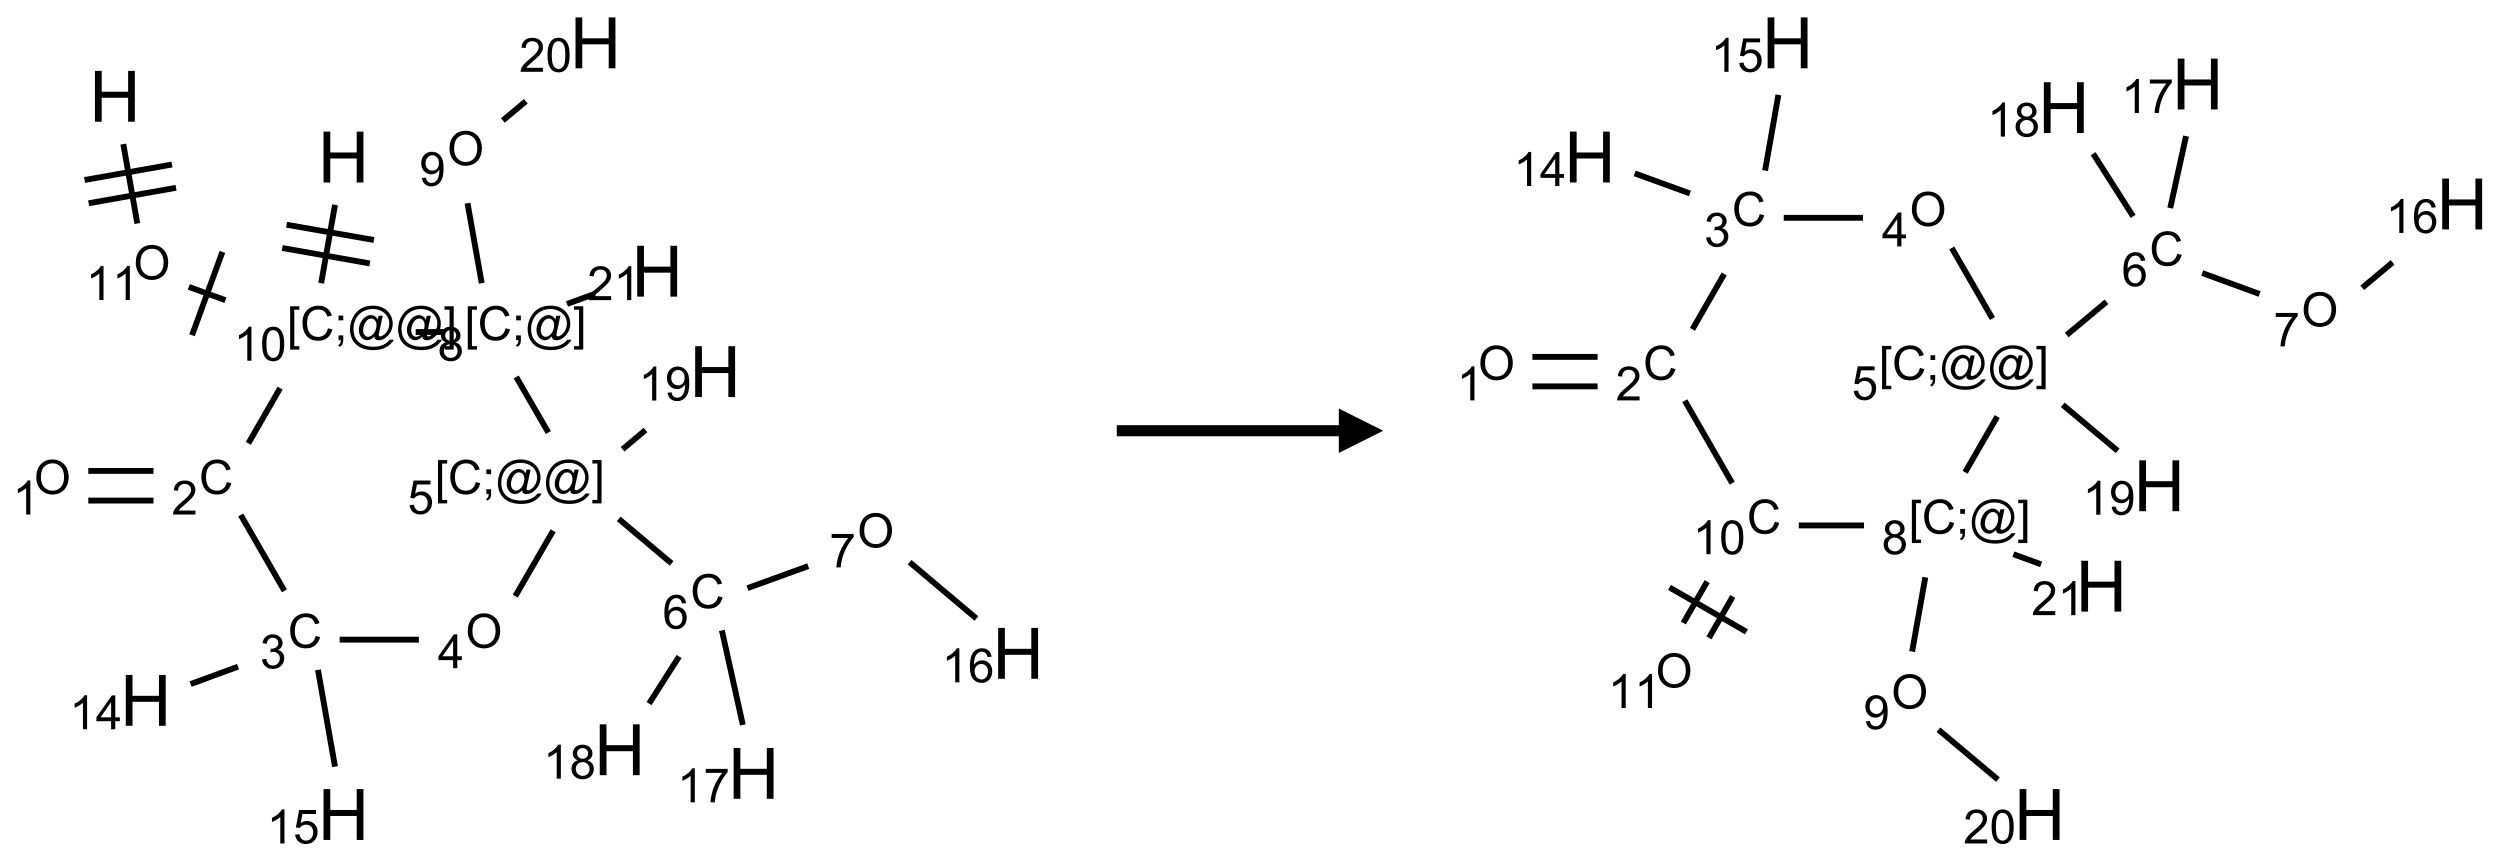 <?xml version="1.0" encoding="UTF-8"?>
<svg xmlns="http://www.w3.org/2000/svg" xmlns:xlink="http://www.w3.org/1999/xlink" width="563" height="194" viewBox="0 0 563 194">
<defs>
<g>
<g id="glyph-0-0">
<path d="M 2 0 L 2 -10 L 10 -10 L 10 0 Z M 2.25 -0.25 L 9.75 -0.25 L 9.75 -9.75 L 2.25 -9.75 Z M 2.25 -0.25 "/>
</g>
<g id="glyph-0-1">
<path d="M 1.281 0 L 1.281 -11.453 L 2.797 -11.453 L 2.797 -6.75 L 8.75 -6.75 L 8.75 -11.453 L 10.266 -11.453 L 10.266 0 L 8.75 0 L 8.75 -5.398 L 2.797 -5.398 L 2.797 0 Z M 1.281 0 "/>
</g>
<g id="glyph-1-0">
<path d="M 1.332 0 L 1.332 -6.668 L 6.668 -6.668 L 6.668 0 Z M 1.5 -0.168 L 6.5 -0.168 L 6.5 -6.5 L 1.5 -6.5 Z M 1.5 -0.168 "/>
</g>
<g id="glyph-1-1">
<path d="M 0.723 2.121 L 0.723 -7.637 L 2.793 -7.637 L 2.793 -6.859 L 1.66 -6.859 L 1.66 1.344 L 2.793 1.344 L 2.793 2.121 Z M 0.723 2.121 "/>
</g>
<g id="glyph-1-2">
<path d="M 6.27 -2.676 L 7.281 -2.422 C 7.07 -1.594 6.688 -0.961 6.137 -0.523 C 5.586 -0.086 4.914 0.129 4.121 0.129 C 3.297 0.129 2.629 -0.039 2.113 -0.371 C 1.598 -0.707 1.203 -1.191 0.934 -1.828 C 0.664 -2.465 0.531 -3.145 0.531 -3.875 C 0.531 -4.672 0.684 -5.363 0.988 -5.957 C 1.293 -6.547 1.723 -6.996 2.285 -7.305 C 2.844 -7.613 3.461 -7.766 4.137 -7.766 C 4.898 -7.766 5.543 -7.57 6.062 -7.184 C 6.582 -6.793 6.945 -6.246 7.152 -5.543 L 6.156 -5.309 C 5.98 -5.863 5.723 -6.266 5.387 -6.52 C 5.051 -6.773 4.625 -6.902 4.113 -6.902 C 3.527 -6.902 3.039 -6.762 2.645 -6.48 C 2.25 -6.199 1.973 -5.82 1.812 -5.348 C 1.652 -4.871 1.574 -4.383 1.574 -3.879 C 1.574 -3.23 1.668 -2.664 1.855 -2.18 C 2.047 -1.695 2.34 -1.332 2.738 -1.094 C 3.137 -0.855 3.57 -0.734 4.035 -0.734 C 4.602 -0.734 5.082 -0.898 5.473 -1.223 C 5.867 -1.551 6.133 -2.035 6.27 -2.676 Z M 6.27 -2.676 "/>
</g>
<g id="glyph-1-3">
<path d="M 0.949 -4.465 L 0.949 -5.531 L 2.016 -5.531 L 2.016 -4.465 Z M 0.949 0 L 0.949 -1.066 L 2.016 -1.066 L 2.016 0 C 2.016 0.391 1.945 0.711 1.809 0.949 C 1.668 1.191 1.449 1.379 1.145 1.512 L 0.887 1.109 C 1.082 1.023 1.23 0.895 1.324 0.727 C 1.418 0.559 1.469 0.316 1.48 0 Z M 0.949 0 "/>
</g>
<g id="glyph-1-4">
<path d="M 6.047 -0.848 C 5.82 -0.59 5.57 -0.379 5.289 -0.223 C 5.008 -0.062 4.73 0.016 4.449 0.016 C 4.141 0.016 3.84 -0.074 3.547 -0.254 C 3.254 -0.434 3.02 -0.715 2.836 -1.09 C 2.652 -1.465 2.562 -1.875 2.562 -2.324 C 2.562 -2.875 2.703 -3.43 2.988 -3.98 C 3.27 -4.535 3.621 -4.953 4.043 -5.23 C 4.461 -5.508 4.871 -5.645 5.266 -5.645 C 5.566 -5.645 5.855 -5.566 6.129 -5.41 C 6.402 -5.25 6.641 -5.012 6.84 -4.688 L 7.016 -5.496 L 7.949 -5.496 L 7.199 -2 C 7.094 -1.516 7.043 -1.246 7.043 -1.191 C 7.043 -1.098 7.078 -1.02 7.148 -0.949 C 7.219 -0.883 7.305 -0.848 7.406 -0.848 C 7.59 -0.848 7.832 -0.953 8.129 -1.168 C 8.527 -1.445 8.84 -1.816 9.07 -2.285 C 9.301 -2.75 9.418 -3.234 9.418 -3.73 C 9.418 -4.309 9.27 -4.852 8.973 -5.355 C 8.676 -5.859 8.23 -6.262 7.645 -6.562 C 7.055 -6.863 6.406 -7.016 5.691 -7.016 C 4.879 -7.016 4.137 -6.824 3.465 -6.445 C 2.793 -6.066 2.273 -5.52 1.902 -4.809 C 1.535 -4.098 1.348 -3.34 1.348 -2.527 C 1.348 -1.676 1.535 -0.941 1.902 -0.328 C 2.273 0.285 2.809 0.742 3.508 1.035 C 4.207 1.328 4.984 1.473 5.832 1.473 C 6.742 1.473 7.504 1.32 8.121 1.016 C 8.734 0.711 9.195 0.34 9.5 -0.098 L 10.441 -0.098 C 10.266 0.266 9.961 0.637 9.531 1.016 C 9.102 1.395 8.59 1.695 7.996 1.914 C 7.402 2.133 6.688 2.246 5.848 2.246 C 5.078 2.246 4.367 2.145 3.715 1.949 C 3.066 1.75 2.512 1.453 2.051 1.055 C 1.594 0.656 1.25 0.199 1.016 -0.316 C 0.723 -0.973 0.578 -1.684 0.578 -2.441 C 0.578 -3.289 0.75 -4.098 1.098 -4.863 C 1.523 -5.805 2.125 -6.527 2.902 -7.027 C 3.684 -7.527 4.629 -7.777 5.738 -7.777 C 6.602 -7.777 7.375 -7.602 8.059 -7.246 C 8.746 -6.895 9.285 -6.371 9.684 -5.672 C 10.02 -5.07 10.188 -4.418 10.188 -3.715 C 10.188 -2.707 9.832 -1.812 9.125 -1.031 C 8.492 -0.328 7.801 0.02 7.051 0.02 C 6.812 0.02 6.617 -0.016 6.473 -0.09 C 6.324 -0.16 6.215 -0.266 6.145 -0.402 C 6.102 -0.488 6.066 -0.637 6.047 -0.848 Z M 3.527 -2.262 C 3.527 -1.785 3.641 -1.414 3.863 -1.152 C 4.09 -0.887 4.348 -0.754 4.641 -0.754 C 4.836 -0.754 5.039 -0.812 5.254 -0.93 C 5.469 -1.047 5.676 -1.219 5.871 -1.449 C 6.066 -1.676 6.23 -1.969 6.355 -2.32 C 6.48 -2.672 6.543 -3.027 6.543 -3.379 C 6.543 -3.852 6.426 -4.219 6.191 -4.48 C 5.957 -4.738 5.672 -4.871 5.332 -4.871 C 5.109 -4.871 4.902 -4.812 4.707 -4.699 C 4.512 -4.586 4.32 -4.406 4.137 -4.156 C 3.953 -3.906 3.805 -3.602 3.691 -3.246 C 3.582 -2.887 3.527 -2.559 3.527 -2.262 Z M 3.527 -2.262 "/>
</g>
<g id="glyph-1-5">
<path d="M 2.27 2.121 L 0.203 2.121 L 0.203 1.344 L 1.332 1.344 L 1.332 -6.859 L 0.203 -6.859 L 0.203 -7.637 L 2.27 -7.637 Z M 2.27 2.121 "/>
</g>
<g id="glyph-1-6">
<path d="M 3.973 0 L 3.035 0 L 3.035 -5.973 C 2.809 -5.758 2.516 -5.543 2.148 -5.328 C 1.781 -5.113 1.453 -4.953 1.16 -4.844 L 1.16 -5.75 C 1.684 -5.996 2.145 -6.297 2.535 -6.645 C 2.93 -6.996 3.207 -7.336 3.371 -7.668 L 3.973 -7.668 Z M 3.973 0 "/>
</g>
<g id="glyph-1-7">
<path d="M 0.441 -3.766 C 0.441 -4.668 0.535 -5.395 0.723 -5.945 C 0.906 -6.496 1.184 -6.922 1.551 -7.219 C 1.918 -7.516 2.375 -7.668 2.934 -7.668 C 3.344 -7.668 3.703 -7.586 4.012 -7.418 C 4.32 -7.254 4.574 -7.016 4.777 -6.707 C 4.977 -6.395 5.137 -6.016 5.25 -5.57 C 5.363 -5.125 5.422 -4.523 5.422 -3.766 C 5.422 -2.871 5.328 -2.148 5.145 -1.598 C 4.961 -1.047 4.688 -0.621 4.32 -0.32 C 3.953 -0.02 3.492 0.129 2.934 0.129 C 2.195 0.129 1.617 -0.133 1.199 -0.66 C 0.695 -1.297 0.441 -2.332 0.441 -3.766 Z M 1.406 -3.766 C 1.406 -2.512 1.555 -1.68 1.848 -1.262 C 2.141 -0.848 2.5 -0.641 2.934 -0.641 C 3.363 -0.641 3.727 -0.848 4.02 -1.266 C 4.312 -1.684 4.457 -2.516 4.457 -3.766 C 4.457 -5.023 4.312 -5.859 4.02 -6.27 C 3.727 -6.684 3.359 -6.891 2.922 -6.891 C 2.492 -6.891 2.148 -6.707 1.891 -6.344 C 1.566 -5.879 1.406 -5.02 1.406 -3.766 Z M 1.406 -3.766 "/>
</g>
<g id="glyph-1-8">
<path d="M 0.516 -3.719 C 0.516 -4.984 0.855 -5.977 1.535 -6.695 C 2.215 -7.414 3.094 -7.77 4.172 -7.77 C 4.875 -7.77 5.512 -7.602 6.078 -7.266 C 6.645 -6.93 7.074 -6.461 7.371 -5.855 C 7.668 -5.254 7.816 -4.57 7.816 -3.809 C 7.816 -3.035 7.66 -2.34 7.348 -1.73 C 7.035 -1.117 6.594 -0.656 6.02 -0.34 C 5.449 -0.027 4.828 0.129 4.168 0.129 C 3.449 0.129 2.805 -0.043 2.238 -0.391 C 1.672 -0.738 1.246 -1.211 0.953 -1.812 C 0.66 -2.414 0.516 -3.047 0.516 -3.719 Z M 1.559 -3.703 C 1.559 -2.781 1.805 -2.059 2.301 -1.527 C 2.793 -1 3.414 -0.734 4.16 -0.734 C 4.922 -0.734 5.547 -1 6.039 -1.535 C 6.531 -2.07 6.777 -2.828 6.777 -3.812 C 6.777 -4.434 6.672 -4.977 6.461 -5.441 C 6.25 -5.902 5.945 -6.262 5.539 -6.52 C 5.133 -6.773 4.68 -6.902 4.176 -6.902 C 3.461 -6.902 2.848 -6.656 2.332 -6.164 C 1.816 -5.672 1.559 -4.852 1.559 -3.703 Z M 1.559 -3.703 "/>
</g>
<g id="glyph-1-9">
<path d="M 5.371 -0.902 L 5.371 0 L 0.324 0 C 0.316 -0.227 0.352 -0.441 0.434 -0.652 C 0.562 -0.996 0.766 -1.332 1.051 -1.668 C 1.332 -2 1.742 -2.387 2.277 -2.824 C 3.105 -3.504 3.668 -4.043 3.957 -4.441 C 4.25 -4.84 4.395 -5.215 4.395 -5.566 C 4.395 -5.938 4.262 -6.254 3.996 -6.508 C 3.73 -6.762 3.387 -6.891 2.957 -6.891 C 2.508 -6.891 2.145 -6.754 1.875 -6.484 C 1.605 -6.215 1.469 -5.84 1.465 -5.359 L 0.5 -5.457 C 0.566 -6.176 0.812 -6.727 1.246 -7.102 C 1.676 -7.477 2.254 -7.668 2.98 -7.668 C 3.711 -7.668 4.293 -7.465 4.719 -7.059 C 5.145 -6.652 5.359 -6.148 5.359 -5.547 C 5.359 -5.242 5.297 -4.941 5.172 -4.645 C 5.047 -4.352 4.84 -4.039 4.551 -3.715 C 4.262 -3.387 3.777 -2.938 3.105 -2.371 C 2.543 -1.898 2.18 -1.578 2.02 -1.41 C 1.859 -1.242 1.73 -1.07 1.625 -0.902 Z M 5.371 -0.902 "/>
</g>
<g id="glyph-1-10">
<path d="M 0.449 -2.016 L 1.387 -2.141 C 1.492 -1.609 1.676 -1.227 1.934 -0.992 C 2.191 -0.758 2.508 -0.641 2.879 -0.641 C 3.32 -0.641 3.695 -0.793 3.996 -1.098 C 4.301 -1.402 4.453 -1.781 4.453 -2.234 C 4.453 -2.664 4.312 -3.02 4.031 -3.301 C 3.75 -3.578 3.391 -3.719 2.957 -3.719 C 2.781 -3.719 2.562 -3.684 2.297 -3.613 L 2.402 -4.438 C 2.465 -4.43 2.516 -4.426 2.551 -4.426 C 2.949 -4.426 3.312 -4.531 3.629 -4.738 C 3.949 -4.949 4.109 -5.27 4.109 -5.703 C 4.109 -6.047 3.992 -6.332 3.762 -6.559 C 3.527 -6.785 3.227 -6.895 2.859 -6.895 C 2.496 -6.895 2.191 -6.781 1.949 -6.551 C 1.707 -6.324 1.547 -5.98 1.48 -5.52 L 0.543 -5.688 C 0.656 -6.316 0.918 -6.805 1.324 -7.148 C 1.73 -7.492 2.234 -7.668 2.84 -7.668 C 3.254 -7.668 3.641 -7.578 3.988 -7.398 C 4.34 -7.219 4.609 -6.977 4.793 -6.668 C 4.98 -6.359 5.074 -6.031 5.074 -5.684 C 5.074 -5.352 4.984 -5.051 4.809 -4.781 C 4.629 -4.512 4.367 -4.297 4.02 -4.137 C 4.473 -4.031 4.824 -3.816 5.074 -3.488 C 5.324 -3.16 5.449 -2.75 5.449 -2.254 C 5.449 -1.59 5.203 -1.023 4.719 -0.559 C 4.234 -0.098 3.617 0.137 2.875 0.137 C 2.203 0.137 1.648 -0.062 1.207 -0.465 C 0.762 -0.863 0.512 -1.379 0.449 -2.016 Z M 0.449 -2.016 "/>
</g>
<g id="glyph-1-11">
<path d="M 3.449 0 L 3.449 -1.828 L 0.137 -1.828 L 0.137 -2.688 L 3.621 -7.637 L 4.387 -7.637 L 4.387 -2.688 L 5.418 -2.688 L 5.418 -1.828 L 4.387 -1.828 L 4.387 0 Z M 3.449 -2.688 L 3.449 -6.129 L 1.059 -2.688 Z M 3.449 -2.688 "/>
</g>
<g id="glyph-1-12">
<path d="M 0.441 -2 L 1.426 -2.082 C 1.5 -1.605 1.668 -1.242 1.934 -1.004 C 2.199 -0.762 2.52 -0.641 2.895 -0.641 C 3.348 -0.641 3.73 -0.812 4.043 -1.152 C 4.355 -1.492 4.512 -1.941 4.512 -2.504 C 4.512 -3.039 4.359 -3.461 4.059 -3.77 C 3.758 -4.078 3.367 -4.234 2.879 -4.234 C 2.578 -4.234 2.305 -4.164 2.062 -4.027 C 1.82 -3.891 1.629 -3.715 1.488 -3.496 L 0.609 -3.609 L 1.348 -7.531 L 5.145 -7.531 L 5.145 -6.637 L 2.098 -6.637 L 1.688 -4.582 C 2.145 -4.902 2.625 -5.062 3.129 -5.062 C 3.797 -5.062 4.359 -4.832 4.816 -4.371 C 5.277 -3.91 5.504 -3.312 5.504 -2.59 C 5.504 -1.898 5.305 -1.301 4.902 -0.797 C 4.41 -0.18 3.742 0.129 2.895 0.129 C 2.199 0.129 1.633 -0.062 1.195 -0.453 C 0.758 -0.844 0.504 -1.359 0.441 -2 Z M 0.441 -2 "/>
</g>
<g id="glyph-1-13">
<path d="M 5.309 -5.766 L 4.375 -5.691 C 4.293 -6.059 4.172 -6.328 4.02 -6.496 C 3.766 -6.762 3.453 -6.895 3.082 -6.895 C 2.785 -6.895 2.523 -6.812 2.297 -6.645 C 2 -6.43 1.77 -6.117 1.598 -5.703 C 1.43 -5.289 1.34 -4.703 1.332 -3.938 C 1.559 -4.281 1.836 -4.535 2.16 -4.703 C 2.488 -4.871 2.828 -4.953 3.188 -4.953 C 3.812 -4.953 4.344 -4.723 4.785 -4.262 C 5.223 -3.801 5.441 -3.207 5.441 -2.48 C 5.441 -2 5.34 -1.555 5.133 -1.145 C 4.926 -0.73 4.641 -0.418 4.281 -0.199 C 3.922 0.02 3.512 0.129 3.051 0.129 C 2.27 0.129 1.633 -0.156 1.141 -0.73 C 0.648 -1.305 0.402 -2.254 0.402 -3.574 C 0.402 -5.051 0.672 -6.121 1.219 -6.793 C 1.695 -7.375 2.336 -7.668 3.141 -7.668 C 3.742 -7.668 4.234 -7.5 4.617 -7.16 C 5 -6.824 5.23 -6.359 5.309 -5.766 Z M 1.48 -2.473 C 1.48 -2.152 1.547 -1.844 1.684 -1.547 C 1.82 -1.25 2.016 -1.027 2.262 -0.871 C 2.508 -0.719 2.766 -0.641 3.035 -0.641 C 3.434 -0.641 3.773 -0.801 4.059 -1.121 C 4.344 -1.441 4.484 -1.875 4.484 -2.422 C 4.484 -2.949 4.344 -3.367 4.062 -3.668 C 3.781 -3.973 3.426 -4.125 3 -4.125 C 2.578 -4.125 2.219 -3.973 1.922 -3.668 C 1.625 -3.363 1.48 -2.969 1.48 -2.473 Z M 1.48 -2.473 "/>
</g>
<g id="glyph-1-14">
<path d="M 0.504 -6.637 L 0.504 -7.535 L 5.449 -7.535 L 5.449 -6.809 C 4.961 -6.289 4.48 -5.602 4.004 -4.746 C 3.527 -3.887 3.156 -3.004 2.895 -2.098 C 2.707 -1.461 2.59 -0.762 2.535 0 L 1.574 0 C 1.582 -0.602 1.703 -1.328 1.926 -2.176 C 2.152 -3.027 2.477 -3.848 2.898 -4.637 C 3.32 -5.426 3.77 -6.094 4.246 -6.637 Z M 0.504 -6.637 "/>
</g>
<g id="glyph-1-15">
<path d="M 1.887 -4.141 C 1.496 -4.281 1.207 -4.484 1.02 -4.75 C 0.832 -5.016 0.738 -5.328 0.738 -5.699 C 0.738 -6.254 0.938 -6.719 1.34 -7.098 C 1.738 -7.477 2.27 -7.668 2.934 -7.668 C 3.598 -7.668 4.137 -7.473 4.543 -7.086 C 4.949 -6.699 5.152 -6.227 5.152 -5.672 C 5.152 -5.316 5.059 -5.008 4.871 -4.746 C 4.688 -4.484 4.406 -4.281 4.027 -4.141 C 4.496 -3.988 4.852 -3.742 5.098 -3.402 C 5.34 -3.062 5.465 -2.656 5.465 -2.184 C 5.465 -1.531 5.234 -0.98 4.77 -0.535 C 4.309 -0.09 3.703 0.129 2.949 0.129 C 2.195 0.129 1.586 -0.094 1.125 -0.539 C 0.664 -0.984 0.434 -1.543 0.434 -2.207 C 0.434 -2.703 0.559 -3.121 0.809 -3.457 C 1.062 -3.793 1.422 -4.02 1.887 -4.141 Z M 1.699 -5.73 C 1.699 -5.367 1.812 -5.074 2.047 -4.844 C 2.281 -4.613 2.582 -4.5 2.953 -4.5 C 3.312 -4.5 3.609 -4.613 3.84 -4.84 C 4.07 -5.066 4.188 -5.348 4.188 -5.676 C 4.188 -6.02 4.07 -6.309 3.832 -6.543 C 3.594 -6.777 3.297 -6.895 2.941 -6.895 C 2.586 -6.895 2.289 -6.781 2.051 -6.551 C 1.816 -6.324 1.699 -6.047 1.699 -5.73 Z M 1.395 -2.203 C 1.395 -1.938 1.461 -1.676 1.586 -1.426 C 1.711 -1.176 1.902 -0.984 2.152 -0.848 C 2.402 -0.711 2.672 -0.641 2.957 -0.641 C 3.406 -0.641 3.777 -0.785 4.066 -1.074 C 4.359 -1.363 4.504 -1.727 4.504 -2.172 C 4.504 -2.625 4.355 -2.996 4.055 -3.293 C 3.754 -3.586 3.379 -3.734 2.926 -3.734 C 2.484 -3.734 2.121 -3.59 1.832 -3.297 C 1.543 -3.004 1.395 -2.641 1.395 -2.203 Z M 1.395 -2.203 "/>
</g>
<g id="glyph-1-16">
<path d="M 0.582 -1.766 L 1.484 -1.848 C 1.562 -1.426 1.707 -1.117 1.922 -0.926 C 2.137 -0.734 2.414 -0.641 2.75 -0.641 C 3.039 -0.641 3.289 -0.707 3.508 -0.84 C 3.727 -0.973 3.902 -1.148 4.043 -1.367 C 4.18 -1.586 4.297 -1.887 4.391 -2.262 C 4.484 -2.637 4.531 -3.016 4.531 -3.406 C 4.531 -3.449 4.531 -3.512 4.527 -3.594 C 4.34 -3.297 4.082 -3.055 3.758 -2.867 C 3.434 -2.68 3.082 -2.59 2.703 -2.59 C 2.07 -2.59 1.535 -2.816 1.098 -3.277 C 0.66 -3.734 0.441 -4.34 0.441 -5.09 C 0.441 -5.863 0.672 -6.484 1.129 -6.957 C 1.586 -7.43 2.156 -7.668 2.844 -7.668 C 3.34 -7.668 3.793 -7.531 4.207 -7.266 C 4.617 -7 4.93 -6.617 5.145 -6.121 C 5.355 -5.629 5.465 -4.91 5.465 -3.973 C 5.465 -2.996 5.359 -2.223 5.145 -1.645 C 4.934 -1.066 4.617 -0.625 4.199 -0.324 C 3.781 -0.02 3.293 0.129 2.73 0.129 C 2.133 0.129 1.645 -0.035 1.266 -0.367 C 0.887 -0.699 0.66 -1.164 0.582 -1.766 Z M 4.422 -5.137 C 4.422 -5.676 4.277 -6.102 3.992 -6.418 C 3.707 -6.734 3.359 -6.891 2.957 -6.891 C 2.543 -6.891 2.18 -6.719 1.871 -6.379 C 1.562 -6.039 1.406 -5.598 1.406 -5.059 C 1.406 -4.57 1.555 -4.176 1.848 -3.871 C 2.141 -3.566 2.5 -3.418 2.934 -3.418 C 3.367 -3.418 3.723 -3.57 4.004 -3.871 C 4.281 -4.176 4.422 -4.598 4.422 -5.137 Z M 4.422 -5.137 "/>
</g>
</g>
</defs>
<path fill="none" stroke-width="0.033" stroke-linecap="butt" stroke-linejoin="miter" stroke="rgb(0%, 0%, 0%)" stroke-opacity="1" stroke-miterlimit="10" d="M 1.626 0.912 L 1.548 1.353 " transform="matrix(40, 0, 0, 40, 10.406, 9.65)"/>
<path fill="none" stroke-width="0.033" stroke-linecap="butt" stroke-linejoin="miter" stroke="rgb(0%, 0%, 0%)" stroke-opacity="1" stroke-miterlimit="10" d="M 1.329 1.155 L 1.822 1.242 " transform="matrix(40, 0, 0, 40, 10.406, 9.65)"/>
<path fill="none" stroke-width="0.033" stroke-linecap="butt" stroke-linejoin="miter" stroke="rgb(0%, 0%, 0%)" stroke-opacity="1" stroke-miterlimit="10" d="M 1.353 1.024 L 1.845 1.11 " transform="matrix(40, 0, 0, 40, 10.406, 9.65)"/>
<path fill="none" stroke-width="0.033" stroke-linecap="butt" stroke-linejoin="miter" stroke="rgb(0%, 0%, 0%)" stroke-opacity="1" stroke-miterlimit="10" d="M 1.009 1.449 L 0.803 1.374 " transform="matrix(40, 0, 0, 40, 10.406, 9.65)"/>
<path fill="none" stroke-width="0.033" stroke-linecap="butt" stroke-linejoin="miter" stroke="rgb(0%, 0%, 0%)" stroke-opacity="1" stroke-miterlimit="10" d="M 0.992 1.177 L 0.821 1.646 " transform="matrix(40, 0, 0, 40, 10.406, 9.65)"/>
<path fill="none" stroke-width="0.033" stroke-linecap="butt" stroke-linejoin="miter" stroke="rgb(0%, 0%, 0%)" stroke-opacity="1" stroke-miterlimit="10" d="M 0.513 1.017 L 0.434 0.57 " transform="matrix(40, 0, 0, 40, 10.406, 9.65)"/>
<path fill="none" stroke-width="0.033" stroke-linecap="butt" stroke-linejoin="miter" stroke="rgb(0%, 0%, 0%)" stroke-opacity="1" stroke-miterlimit="10" d="M 0.708 0.685 L 0.216 0.772 " transform="matrix(40, 0, 0, 40, 10.406, 9.65)"/>
<path fill="none" stroke-width="0.033" stroke-linecap="butt" stroke-linejoin="miter" stroke="rgb(0%, 0%, 0%)" stroke-opacity="1" stroke-miterlimit="10" d="M 0.731 0.816 L 0.239 0.903 " transform="matrix(40, 0, 0, 40, 10.406, 9.65)"/>
<path fill="none" stroke-width="0.033" stroke-linecap="butt" stroke-linejoin="miter" stroke="rgb(0%, 0%, 0%)" stroke-opacity="1" stroke-miterlimit="10" d="M 1.317 1.944 L 1.138 2.255 " transform="matrix(40, 0, 0, 40, 10.406, 9.65)"/>
<path fill="none" stroke-width="0.033" stroke-linecap="butt" stroke-linejoin="miter" stroke="rgb(0%, 0%, 0%)" stroke-opacity="1" stroke-miterlimit="10" d="M 0.604 2.41 L 0.237 2.41 " transform="matrix(40, 0, 0, 40, 10.406, 9.65)"/>
<path fill="none" stroke-width="0.033" stroke-linecap="butt" stroke-linejoin="miter" stroke="rgb(0%, 0%, 0%)" stroke-opacity="1" stroke-miterlimit="10" d="M 0.604 2.577 L 0.237 2.577 " transform="matrix(40, 0, 0, 40, 10.406, 9.65)"/>
<path fill="none" stroke-width="0.033" stroke-linecap="butt" stroke-linejoin="miter" stroke="rgb(0%, 0%, 0%)" stroke-opacity="1" stroke-miterlimit="10" d="M 1.095 2.658 L 1.341 3.085 " transform="matrix(40, 0, 0, 40, 10.406, 9.65)"/>
<path fill="none" stroke-width="0.033" stroke-linecap="butt" stroke-linejoin="miter" stroke="rgb(0%, 0%, 0%)" stroke-opacity="1" stroke-miterlimit="10" d="M 1.08 3.512 L 0.813 3.61 " transform="matrix(40, 0, 0, 40, 10.406, 9.65)"/>
<path fill="none" stroke-width="0.033" stroke-linecap="butt" stroke-linejoin="miter" stroke="rgb(0%, 0%, 0%)" stroke-opacity="1" stroke-miterlimit="10" d="M 1.53 3.53 L 1.626 4.075 " transform="matrix(40, 0, 0, 40, 10.406, 9.65)"/>
<path fill="none" stroke-width="0.033" stroke-linecap="butt" stroke-linejoin="miter" stroke="rgb(0%, 0%, 0%)" stroke-opacity="1" stroke-miterlimit="10" d="M 1.652 3.36 L 2.098 3.36 " transform="matrix(40, 0, 0, 40, 10.406, 9.65)"/>
<path fill="none" stroke-width="0.033" stroke-linecap="butt" stroke-linejoin="miter" stroke="rgb(0%, 0%, 0%)" stroke-opacity="1" stroke-miterlimit="10" d="M 2.641 3.115 L 2.854 2.747 " transform="matrix(40, 0, 0, 40, 10.406, 9.65)"/>
<path fill="none" stroke-width="0.033" stroke-linecap="butt" stroke-linejoin="miter" stroke="rgb(0%, 0%, 0%)" stroke-opacity="1" stroke-miterlimit="10" d="M 3.223 2.68 L 3.521 2.931 " transform="matrix(40, 0, 0, 40, 10.406, 9.65)"/>
<path fill="none" stroke-width="0.033" stroke-linecap="butt" stroke-linejoin="miter" stroke="rgb(0%, 0%, 0%)" stroke-opacity="1" stroke-miterlimit="10" d="M 3.948 3.07 L 4.29 2.946 " transform="matrix(40, 0, 0, 40, 10.406, 9.65)"/>
<path fill="none" stroke-width="0.033" stroke-linecap="butt" stroke-linejoin="miter" stroke="rgb(0%, 0%, 0%)" stroke-opacity="1" stroke-miterlimit="10" d="M 4.861 2.924 L 5.237 3.241 " transform="matrix(40, 0, 0, 40, 10.406, 9.65)"/>
<path fill="none" stroke-width="0.033" stroke-linecap="butt" stroke-linejoin="miter" stroke="rgb(0%, 0%, 0%)" stroke-opacity="1" stroke-miterlimit="10" d="M 3.804 3.308 L 3.922 3.84 " transform="matrix(40, 0, 0, 40, 10.406, 9.65)"/>
<path fill="none" stroke-width="0.033" stroke-linecap="butt" stroke-linejoin="miter" stroke="rgb(0%, 0%, 0%)" stroke-opacity="1" stroke-miterlimit="10" d="M 3.563 3.455 L 3.394 3.72 " transform="matrix(40, 0, 0, 40, 10.406, 9.65)"/>
<path fill="none" stroke-width="0.033" stroke-linecap="butt" stroke-linejoin="miter" stroke="rgb(0%, 0%, 0%)" stroke-opacity="1" stroke-miterlimit="10" d="M 3.245 2.288 L 3.374 2.18 " transform="matrix(40, 0, 0, 40, 10.406, 9.65)"/>
<path fill="none" stroke-width="0.033" stroke-linecap="butt" stroke-linejoin="miter" stroke="rgb(0%, 0%, 0%)" stroke-opacity="1" stroke-miterlimit="10" d="M 2.827 2.194 L 2.646 1.881 " transform="matrix(40, 0, 0, 40, 10.406, 9.65)"/>
<path fill="none" stroke-width="0.033" stroke-linecap="butt" stroke-linejoin="miter" stroke="rgb(0%, 0%, 0%)" stroke-opacity="1" stroke-miterlimit="10" d="M 2.246 1.628 L 2.08 1.628 " transform="matrix(40, 0, 0, 40, 10.406, 9.65)"/>
<path fill="none" stroke-width="0.033" stroke-linecap="butt" stroke-linejoin="miter" stroke="rgb(0%, 0%, 0%)" stroke-opacity="1" stroke-miterlimit="10" d="M 2.452 1.353 L 2.372 0.903 " transform="matrix(40, 0, 0, 40, 10.406, 9.65)"/>
<path fill="none" stroke-width="0.033" stroke-linecap="butt" stroke-linejoin="miter" stroke="rgb(0%, 0%, 0%)" stroke-opacity="1" stroke-miterlimit="10" d="M 2.571 0.437 L 2.7 0.329 " transform="matrix(40, 0, 0, 40, 10.406, 9.65)"/>
<path fill="none" stroke-width="0.033" stroke-linecap="butt" stroke-linejoin="miter" stroke="rgb(0%, 0%, 0%)" stroke-opacity="1" stroke-miterlimit="10" d="M 2.932 1.47 L 3.089 1.413 " transform="matrix(40, 0, 0, 40, 10.406, 9.65)"/>
<g fill="rgb(0%, 0%, 0%)" fill-opacity="1">
<use xlink:href="#glyph-0-1" x="71.578" y="41.09"/>
</g>
<g fill="rgb(0%, 0%, 0%)" fill-opacity="1">
<use xlink:href="#glyph-1-1" x="64.617" y="76.605"/>
<use xlink:href="#glyph-1-2" x="67.581" y="76.605"/>
<use xlink:href="#glyph-1-3" x="75.284" y="76.605"/>
<use xlink:href="#glyph-1-4" x="78.247" y="76.605"/>
<use xlink:href="#glyph-1-4" x="89.076" y="76.605"/>
<use xlink:href="#glyph-1-5" x="99.904" y="76.605"/>
</g>
<g fill="rgb(0%, 0%, 0%)" fill-opacity="1">
<use xlink:href="#glyph-1-6" x="52.656" y="81.234"/>
<use xlink:href="#glyph-1-7" x="58.589" y="81.234"/>
</g>
<g fill="rgb(0%, 0%, 0%)" fill-opacity="1">
<use xlink:href="#glyph-1-8" x="30.062" y="62.922"/>
</g>
<g fill="rgb(0%, 0%, 0%)" fill-opacity="1">
<use xlink:href="#glyph-1-6" x="19.336" y="67.555"/>
<use xlink:href="#glyph-1-6" x="25.268" y="67.555"/>
</g>
<g fill="rgb(0%, 0%, 0%)" fill-opacity="1">
<use xlink:href="#glyph-0-1" x="20.102" y="27.41"/>
</g>
<g fill="rgb(0%, 0%, 0%)" fill-opacity="1">
<use xlink:href="#glyph-1-2" x="44.812" y="111.238"/>
</g>
<g fill="rgb(0%, 0%, 0%)" fill-opacity="1">
<use xlink:href="#glyph-1-9" x="38.641" y="115.875"/>
</g>
<g fill="rgb(0%, 0%, 0%)" fill-opacity="1">
<use xlink:href="#glyph-1-8" x="7.652" y="111.242"/>
</g>
<g fill="rgb(0%, 0%, 0%)" fill-opacity="1">
<use xlink:href="#glyph-1-6" x="2.859" y="115.875"/>
</g>
<g fill="rgb(0%, 0%, 0%)" fill-opacity="1">
<use xlink:href="#glyph-1-2" x="64.812" y="145.883"/>
</g>
<g fill="rgb(0%, 0%, 0%)" fill-opacity="1">
<use xlink:href="#glyph-1-10" x="58.562" y="150.516"/>
</g>
<g fill="rgb(0%, 0%, 0%)" fill-opacity="1">
<use xlink:href="#glyph-0-1" x="27.047" y="163.445"/>
</g>
<g fill="rgb(0%, 0%, 0%)" fill-opacity="1">
<use xlink:href="#glyph-1-6" x="15.641" y="164.238"/>
<use xlink:href="#glyph-1-11" x="21.573" y="164.238"/>
</g>
<g fill="rgb(0%, 0%, 0%)" fill-opacity="1">
<use xlink:href="#glyph-0-1" x="71.578" y="189.156"/>
</g>
<g fill="rgb(0%, 0%, 0%)" fill-opacity="1">
<use xlink:href="#glyph-1-6" x="60.086" y="189.949"/>
<use xlink:href="#glyph-1-12" x="66.018" y="189.949"/>
</g>
<g fill="rgb(0%, 0%, 0%)" fill-opacity="1">
<use xlink:href="#glyph-1-8" x="104.828" y="145.887"/>
</g>
<g fill="rgb(0%, 0%, 0%)" fill-opacity="1">
<use xlink:href="#glyph-1-11" x="98.594" y="150.484"/>
</g>
<g fill="rgb(0%, 0%, 0%)" fill-opacity="1">
<use xlink:href="#glyph-1-1" x="97.91" y="111.246"/>
<use xlink:href="#glyph-1-2" x="100.874" y="111.246"/>
<use xlink:href="#glyph-1-3" x="108.577" y="111.246"/>
<use xlink:href="#glyph-1-4" x="111.54" y="111.246"/>
<use xlink:href="#glyph-1-4" x="122.368" y="111.246"/>
<use xlink:href="#glyph-1-5" x="133.197" y="111.246"/>
</g>
<g fill="rgb(0%, 0%, 0%)" fill-opacity="1">
<use xlink:href="#glyph-1-12" x="91.797" y="115.742"/>
</g>
<g fill="rgb(0%, 0%, 0%)" fill-opacity="1">
<use xlink:href="#glyph-1-2" x="155.457" y="136.953"/>
</g>
<g fill="rgb(0%, 0%, 0%)" fill-opacity="1">
<use xlink:href="#glyph-1-13" x="149.211" y="141.586"/>
</g>
<g fill="rgb(0%, 0%, 0%)" fill-opacity="1">
<use xlink:href="#glyph-1-8" x="193.059" y="123.273"/>
</g>
<g fill="rgb(0%, 0%, 0%)" fill-opacity="1">
<use xlink:href="#glyph-1-14" x="186.789" y="127.777"/>
</g>
<g fill="rgb(0%, 0%, 0%)" fill-opacity="1">
<use xlink:href="#glyph-0-1" x="223.504" y="152.863"/>
</g>
<g fill="rgb(0%, 0%, 0%)" fill-opacity="1">
<use xlink:href="#glyph-1-6" x="212.074" y="153.656"/>
<use xlink:href="#glyph-1-13" x="218.007" y="153.656"/>
</g>
<g fill="rgb(0%, 0%, 0%)" fill-opacity="1">
<use xlink:href="#glyph-0-1" x="163.934" y="179.887"/>
</g>
<g fill="rgb(0%, 0%, 0%)" fill-opacity="1">
<use xlink:href="#glyph-1-6" x="152.5" y="180.68"/>
<use xlink:href="#glyph-1-14" x="158.432" y="180.68"/>
</g>
<g fill="rgb(0%, 0%, 0%)" fill-opacity="1">
<use xlink:href="#glyph-0-1" x="133.785" y="174.57"/>
</g>
<g fill="rgb(0%, 0%, 0%)" fill-opacity="1">
<use xlink:href="#glyph-1-6" x="122.332" y="175.363"/>
<use xlink:href="#glyph-1-15" x="128.264" y="175.363"/>
</g>
<g fill="rgb(0%, 0%, 0%)" fill-opacity="1">
<use xlink:href="#glyph-0-1" x="155.277" y="89.41"/>
</g>
<g fill="rgb(0%, 0%, 0%)" fill-opacity="1">
<use xlink:href="#glyph-1-6" x="143.824" y="90.203"/>
<use xlink:href="#glyph-1-16" x="149.757" y="90.203"/>
</g>
<g fill="rgb(0%, 0%, 0%)" fill-opacity="1">
<use xlink:href="#glyph-1-1" x="104.617" y="76.605"/>
<use xlink:href="#glyph-1-2" x="107.581" y="76.605"/>
<use xlink:href="#glyph-1-3" x="115.284" y="76.605"/>
<use xlink:href="#glyph-1-4" x="118.247" y="76.605"/>
<use xlink:href="#glyph-1-5" x="129.076" y="76.605"/>
</g>
<g fill="rgb(0%, 0%, 0%)" fill-opacity="1">
<use xlink:href="#glyph-1-15" x="98.547" y="81.234"/>
</g>
<g fill="rgb(0%, 0%, 0%)" fill-opacity="1">
<use xlink:href="#glyph-1-8" x="100.707" y="37.211"/>
</g>
<g fill="rgb(0%, 0%, 0%)" fill-opacity="1">
<use xlink:href="#glyph-1-16" x="94.422" y="41.844"/>
</g>
<g fill="rgb(0%, 0%, 0%)" fill-opacity="1">
<use xlink:href="#glyph-0-1" x="128.328" y="15.379"/>
</g>
<g fill="rgb(0%, 0%, 0%)" fill-opacity="1">
<use xlink:href="#glyph-1-9" x="116.922" y="16.172"/>
<use xlink:href="#glyph-1-7" x="122.854" y="16.172"/>
</g>
<g fill="rgb(0%, 0%, 0%)" fill-opacity="1">
<use xlink:href="#glyph-0-1" x="142.223" y="66.801"/>
</g>
<g fill="rgb(0%, 0%, 0%)" fill-opacity="1">
<use xlink:href="#glyph-1-9" x="132.262" y="67.594"/>
<use xlink:href="#glyph-1-6" x="138.194" y="67.594"/>
</g>
<path fill-rule="nonzero" fill="rgb(0%, 0%, 0%)" fill-opacity="1" d="M 251.5 98.25 L 301.5 98.25 L 301.5 102 L 311.5 97 L 301.5 92 L 301.5 95.75 L 251.5 95.75 "/>
<path fill="none" stroke-width="0.033" stroke-linecap="butt" stroke-linejoin="miter" stroke="rgb(0%, 0%, 0%)" stroke-opacity="1" stroke-miterlimit="10" d="M 0.237 1.934 L 0.604 1.934 " transform="matrix(40, 0, 0, 40, 335.617, 9.65)"/>
<path fill="none" stroke-width="0.033" stroke-linecap="butt" stroke-linejoin="miter" stroke="rgb(0%, 0%, 0%)" stroke-opacity="1" stroke-miterlimit="10" d="M 0.237 1.768 L 0.604 1.768 " transform="matrix(40, 0, 0, 40, 335.617, 9.65)"/>
<path fill="none" stroke-width="0.033" stroke-linecap="butt" stroke-linejoin="miter" stroke="rgb(0%, 0%, 0%)" stroke-opacity="1" stroke-miterlimit="10" d="M 1.138 1.613 L 1.317 1.301 " transform="matrix(40, 0, 0, 40, 335.617, 9.65)"/>
<path fill="none" stroke-width="0.033" stroke-linecap="butt" stroke-linejoin="miter" stroke="rgb(0%, 0%, 0%)" stroke-opacity="1" stroke-miterlimit="10" d="M 1.124 0.848 L 0.813 0.735 " transform="matrix(40, 0, 0, 40, 335.617, 9.65)"/>
<path fill="none" stroke-width="0.033" stroke-linecap="butt" stroke-linejoin="miter" stroke="rgb(0%, 0%, 0%)" stroke-opacity="1" stroke-miterlimit="10" d="M 1.547 0.719 L 1.622 0.293 " transform="matrix(40, 0, 0, 40, 335.617, 9.65)"/>
<path fill="none" stroke-width="0.033" stroke-linecap="butt" stroke-linejoin="miter" stroke="rgb(0%, 0%, 0%)" stroke-opacity="1" stroke-miterlimit="10" d="M 1.652 0.985 L 2.098 0.985 " transform="matrix(40, 0, 0, 40, 335.617, 9.65)"/>
<path fill="none" stroke-width="0.033" stroke-linecap="butt" stroke-linejoin="miter" stroke="rgb(0%, 0%, 0%)" stroke-opacity="1" stroke-miterlimit="10" d="M 2.598 1.155 L 2.827 1.552 " transform="matrix(40, 0, 0, 40, 335.617, 9.65)"/>
<path fill="none" stroke-width="0.033" stroke-linecap="butt" stroke-linejoin="miter" stroke="rgb(0%, 0%, 0%)" stroke-opacity="1" stroke-miterlimit="10" d="M 3.245 1.645 L 3.469 1.458 " transform="matrix(40, 0, 0, 40, 335.617, 9.65)"/>
<path fill="none" stroke-width="0.033" stroke-linecap="butt" stroke-linejoin="miter" stroke="rgb(0%, 0%, 0%)" stroke-opacity="1" stroke-miterlimit="10" d="M 4.008 1.296 L 4.331 1.414 " transform="matrix(40, 0, 0, 40, 335.617, 9.65)"/>
<path fill="none" stroke-width="0.033" stroke-linecap="butt" stroke-linejoin="miter" stroke="rgb(0%, 0%, 0%)" stroke-opacity="1" stroke-miterlimit="10" d="M 4.909 1.379 L 5.08 1.236 " transform="matrix(40, 0, 0, 40, 335.617, 9.65)"/>
<path fill="none" stroke-width="0.033" stroke-linecap="butt" stroke-linejoin="miter" stroke="rgb(0%, 0%, 0%)" stroke-opacity="1" stroke-miterlimit="10" d="M 3.828 0.93 L 3.917 0.525 " transform="matrix(40, 0, 0, 40, 335.617, 9.65)"/>
<path fill="none" stroke-width="0.033" stroke-linecap="butt" stroke-linejoin="miter" stroke="rgb(0%, 0%, 0%)" stroke-opacity="1" stroke-miterlimit="10" d="M 3.619 0.977 L 3.394 0.624 " transform="matrix(40, 0, 0, 40, 335.617, 9.65)"/>
<path fill="none" stroke-width="0.033" stroke-linecap="butt" stroke-linejoin="miter" stroke="rgb(0%, 0%, 0%)" stroke-opacity="1" stroke-miterlimit="10" d="M 3.223 2.038 L 3.532 2.297 " transform="matrix(40, 0, 0, 40, 335.617, 9.65)"/>
<path fill="none" stroke-width="0.033" stroke-linecap="butt" stroke-linejoin="miter" stroke="rgb(0%, 0%, 0%)" stroke-opacity="1" stroke-miterlimit="10" d="M 2.854 2.104 L 2.673 2.418 " transform="matrix(40, 0, 0, 40, 335.617, 9.65)"/>
<path fill="none" stroke-width="0.033" stroke-linecap="butt" stroke-linejoin="miter" stroke="rgb(0%, 0%, 0%)" stroke-opacity="1" stroke-miterlimit="10" d="M 2.449 3.009 L 2.375 3.427 " transform="matrix(40, 0, 0, 40, 335.617, 9.65)"/>
<path fill="none" stroke-width="0.033" stroke-linecap="butt" stroke-linejoin="miter" stroke="rgb(0%, 0%, 0%)" stroke-opacity="1" stroke-miterlimit="10" d="M 2.523 3.867 L 2.858 4.148 " transform="matrix(40, 0, 0, 40, 335.617, 9.65)"/>
<path fill="none" stroke-width="0.033" stroke-linecap="butt" stroke-linejoin="miter" stroke="rgb(0%, 0%, 0%)" stroke-opacity="1" stroke-miterlimit="10" d="M 2.945 2.879 L 3.101 2.936 " transform="matrix(40, 0, 0, 40, 335.617, 9.65)"/>
<path fill="none" stroke-width="0.033" stroke-linecap="butt" stroke-linejoin="miter" stroke="rgb(0%, 0%, 0%)" stroke-opacity="1" stroke-miterlimit="10" d="M 2.104 2.717 L 1.737 2.717 " transform="matrix(40, 0, 0, 40, 335.617, 9.65)"/>
<path fill="none" stroke-width="0.033" stroke-linecap="butt" stroke-linejoin="miter" stroke="rgb(0%, 0%, 0%)" stroke-opacity="1" stroke-miterlimit="10" d="M 1.362 2.479 L 1.095 2.015 " transform="matrix(40, 0, 0, 40, 335.617, 9.65)"/>
<path fill="none" stroke-width="0.033" stroke-linecap="butt" stroke-linejoin="miter" stroke="rgb(0%, 0%, 0%)" stroke-opacity="1" stroke-miterlimit="10" d="M 1.221 3.033 L 1.087 3.266 " transform="matrix(40, 0, 0, 40, 335.617, 9.65)"/>
<path fill="none" stroke-width="0.033" stroke-linecap="butt" stroke-linejoin="miter" stroke="rgb(0%, 0%, 0%)" stroke-opacity="1" stroke-miterlimit="10" d="M 1.365 3.117 L 1.231 3.35 " transform="matrix(40, 0, 0, 40, 335.617, 9.65)"/>
<path fill="none" stroke-width="0.033" stroke-linecap="butt" stroke-linejoin="miter" stroke="rgb(0%, 0%, 0%)" stroke-opacity="1" stroke-miterlimit="10" d="M 1.009 3.066 L 1.442 3.316 " transform="matrix(40, 0, 0, 40, 335.617, 9.65)"/>
<g fill="rgb(0%, 0%, 0%)" fill-opacity="1">
<use xlink:href="#glyph-1-8" x="332.863" y="85.531"/>
</g>
<g fill="rgb(0%, 0%, 0%)" fill-opacity="1">
<use xlink:href="#glyph-1-6" x="328.07" y="90.164"/>
</g>
<g fill="rgb(0%, 0%, 0%)" fill-opacity="1">
<use xlink:href="#glyph-1-2" x="370.023" y="85.527"/>
</g>
<g fill="rgb(0%, 0%, 0%)" fill-opacity="1">
<use xlink:href="#glyph-1-9" x="363.852" y="90.164"/>
</g>
<g fill="rgb(0%, 0%, 0%)" fill-opacity="1">
<use xlink:href="#glyph-1-2" x="390.023" y="50.887"/>
</g>
<g fill="rgb(0%, 0%, 0%)" fill-opacity="1">
<use xlink:href="#glyph-1-10" x="383.773" y="55.523"/>
</g>
<g fill="rgb(0%, 0%, 0%)" fill-opacity="1">
<use xlink:href="#glyph-0-1" x="352.258" y="41.09"/>
</g>
<g fill="rgb(0%, 0%, 0%)" fill-opacity="1">
<use xlink:href="#glyph-1-6" x="340.852" y="41.883"/>
<use xlink:href="#glyph-1-11" x="346.784" y="41.883"/>
</g>
<g fill="rgb(0%, 0%, 0%)" fill-opacity="1">
<use xlink:href="#glyph-0-1" x="396.789" y="15.379"/>
</g>
<g fill="rgb(0%, 0%, 0%)" fill-opacity="1">
<use xlink:href="#glyph-1-6" x="385.297" y="16.172"/>
<use xlink:href="#glyph-1-12" x="391.229" y="16.172"/>
</g>
<g fill="rgb(0%, 0%, 0%)" fill-opacity="1">
<use xlink:href="#glyph-1-8" x="430.039" y="50.891"/>
</g>
<g fill="rgb(0%, 0%, 0%)" fill-opacity="1">
<use xlink:href="#glyph-1-11" x="423.805" y="55.492"/>
</g>
<g fill="rgb(0%, 0%, 0%)" fill-opacity="1">
<use xlink:href="#glyph-1-1" x="423.121" y="85.535"/>
<use xlink:href="#glyph-1-2" x="426.085" y="85.535"/>
<use xlink:href="#glyph-1-3" x="433.788" y="85.535"/>
<use xlink:href="#glyph-1-4" x="436.751" y="85.535"/>
<use xlink:href="#glyph-1-4" x="447.579" y="85.535"/>
<use xlink:href="#glyph-1-5" x="458.408" y="85.535"/>
</g>
<g fill="rgb(0%, 0%, 0%)" fill-opacity="1">
<use xlink:href="#glyph-1-12" x="417.008" y="90.031"/>
</g>
<g fill="rgb(0%, 0%, 0%)" fill-opacity="1">
<use xlink:href="#glyph-1-2" x="484.043" y="59.816"/>
</g>
<g fill="rgb(0%, 0%, 0%)" fill-opacity="1">
<use xlink:href="#glyph-1-13" x="477.797" y="64.453"/>
</g>
<g fill="rgb(0%, 0%, 0%)" fill-opacity="1">
<use xlink:href="#glyph-1-8" x="518.27" y="73.5"/>
</g>
<g fill="rgb(0%, 0%, 0%)" fill-opacity="1">
<use xlink:href="#glyph-1-14" x="512" y="78.004"/>
</g>
<g fill="rgb(0%, 0%, 0%)" fill-opacity="1">
<use xlink:href="#glyph-0-1" x="548.715" y="51.668"/>
</g>
<g fill="rgb(0%, 0%, 0%)" fill-opacity="1">
<use xlink:href="#glyph-1-6" x="537.285" y="52.461"/>
<use xlink:href="#glyph-1-13" x="543.217" y="52.461"/>
</g>
<g fill="rgb(0%, 0%, 0%)" fill-opacity="1">
<use xlink:href="#glyph-0-1" x="489.145" y="24.648"/>
</g>
<g fill="rgb(0%, 0%, 0%)" fill-opacity="1">
<use xlink:href="#glyph-1-6" x="477.711" y="25.441"/>
<use xlink:href="#glyph-1-14" x="483.643" y="25.441"/>
</g>
<g fill="rgb(0%, 0%, 0%)" fill-opacity="1">
<use xlink:href="#glyph-0-1" x="458.996" y="29.965"/>
</g>
<g fill="rgb(0%, 0%, 0%)" fill-opacity="1">
<use xlink:href="#glyph-1-6" x="447.543" y="30.758"/>
<use xlink:href="#glyph-1-15" x="453.475" y="30.758"/>
</g>
<g fill="rgb(0%, 0%, 0%)" fill-opacity="1">
<use xlink:href="#glyph-0-1" x="480.488" y="115.121"/>
</g>
<g fill="rgb(0%, 0%, 0%)" fill-opacity="1">
<use xlink:href="#glyph-1-6" x="469.035" y="115.914"/>
<use xlink:href="#glyph-1-16" x="474.967" y="115.914"/>
</g>
<g fill="rgb(0%, 0%, 0%)" fill-opacity="1">
<use xlink:href="#glyph-1-1" x="429.828" y="120.176"/>
<use xlink:href="#glyph-1-2" x="432.792" y="120.176"/>
<use xlink:href="#glyph-1-3" x="440.495" y="120.176"/>
<use xlink:href="#glyph-1-4" x="443.458" y="120.176"/>
<use xlink:href="#glyph-1-5" x="454.286" y="120.176"/>
</g>
<g fill="rgb(0%, 0%, 0%)" fill-opacity="1">
<use xlink:href="#glyph-1-15" x="423.758" y="124.805"/>
</g>
<g fill="rgb(0%, 0%, 0%)" fill-opacity="1">
<use xlink:href="#glyph-1-8" x="425.918" y="159.566"/>
</g>
<g fill="rgb(0%, 0%, 0%)" fill-opacity="1">
<use xlink:href="#glyph-1-16" x="419.633" y="164.199"/>
</g>
<g fill="rgb(0%, 0%, 0%)" fill-opacity="1">
<use xlink:href="#glyph-0-1" x="453.539" y="189.156"/>
</g>
<g fill="rgb(0%, 0%, 0%)" fill-opacity="1">
<use xlink:href="#glyph-1-9" x="442.133" y="189.949"/>
<use xlink:href="#glyph-1-7" x="448.065" y="189.949"/>
</g>
<g fill="rgb(0%, 0%, 0%)" fill-opacity="1">
<use xlink:href="#glyph-0-1" x="467.434" y="137.734"/>
</g>
<g fill="rgb(0%, 0%, 0%)" fill-opacity="1">
<use xlink:href="#glyph-1-9" x="457.473" y="138.523"/>
<use xlink:href="#glyph-1-6" x="463.405" y="138.523"/>
</g>
<g fill="rgb(0%, 0%, 0%)" fill-opacity="1">
<use xlink:href="#glyph-1-2" x="393.398" y="120.168"/>
</g>
<g fill="rgb(0%, 0%, 0%)" fill-opacity="1">
<use xlink:href="#glyph-1-6" x="381.242" y="124.805"/>
<use xlink:href="#glyph-1-7" x="387.174" y="124.805"/>
</g>
<g fill="rgb(0%, 0%, 0%)" fill-opacity="1">
<use xlink:href="#glyph-1-8" x="372.863" y="154.816"/>
</g>
<g fill="rgb(0%, 0%, 0%)" fill-opacity="1">
<use xlink:href="#glyph-1-6" x="362.137" y="159.445"/>
<use xlink:href="#glyph-1-6" x="368.069" y="159.445"/>
</g>
</svg>
